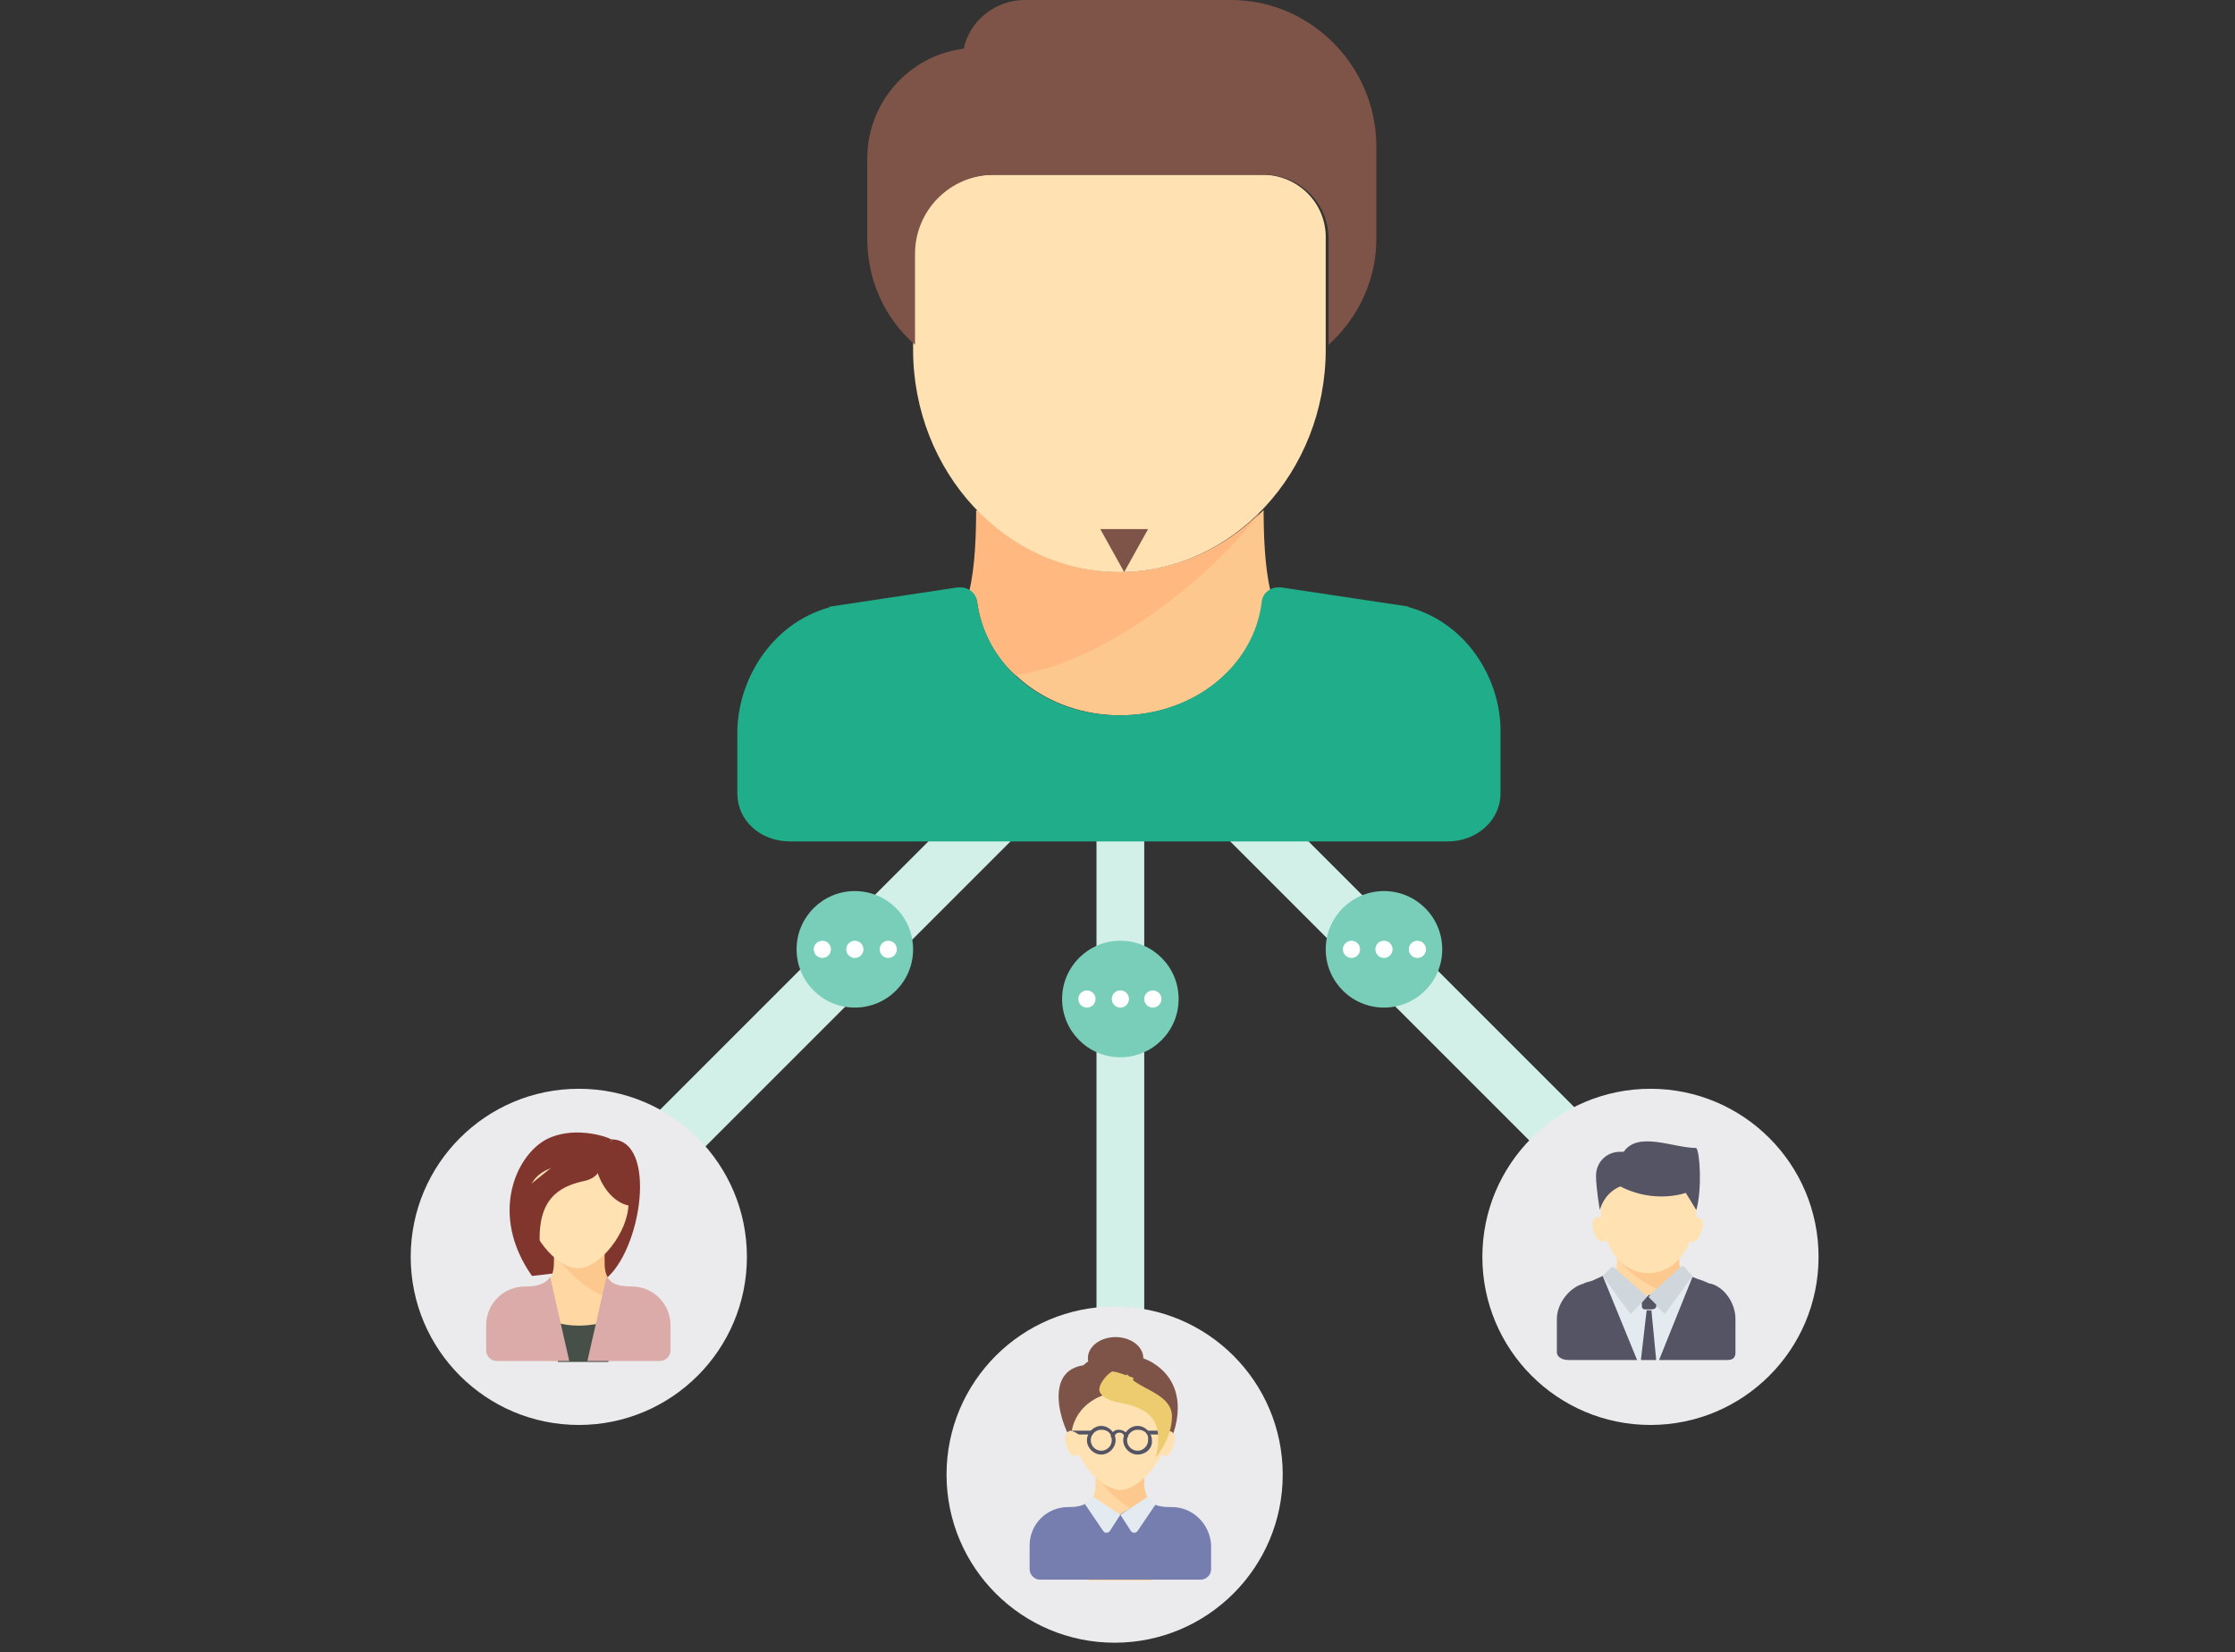 <svg id="Layer_1" xmlns="http://www.w3.org/2000/svg" viewBox="0 0 234 173"><rect x="0" y="0" width="234" height="173" fill="#333333" stroke="none"/><style>.st0{fill:#d2efe8}.st1{fill:#fdc88e}.st2{fill:#ffb980}.st3{fill:#20ad8a}.st4{fill:#ffe1b2}.st5{fill:#7e5449}.st6{fill:#79ceb9}.st7{fill:#fff}.st8{fill:#ebebed}.st9{fill:#80362d}.st10{fill:#ffd7a3}.st11{fill:#474f49}.st12{fill:#daaba9}.st13{fill:#757eaf}.st14{fill:#e4ebf0}.st15{fill:#545465}.st16{fill:#edcc70}.st17{fill:#d0d7dc}</style><g id="Capa_3"><path class="st0" d="M117.3 139.7c-1.4 0-2.5-1.1-2.5-2.5V82.3c0-1.4 1.1-2.5 2.5-2.5s2.5 1.1 2.5 2.5v54.9c-.1 1.4-1.2 2.5-2.5 2.5zm-48.8-15.6c-.8 0-1.6-.3-2.1-.9-1.2-1.2-1.2-3.1 0-4.3l38.2-38.2c1.2-1.2 3.1-1.2 4.3 0 1.2 1.2 1.2 3.1 0 4.3l-38.2 38.2c-.7.7-1.4.9-2.2.9zM164 122c-.7 0-1.5-.3-2.1-.8L128 87.3c-1.1-1.1-1.1-3 0-4.1 1.1-1.1 3-1.1 4.1 0l33.9 33.9c1.1 1.1 1.1 3 0 4.1-.5.5-1.2.8-2 .8z"/><path class="st1" d="M117.3 59.9c-5.8 0-11.1-2.5-15-6.5 0 2.4-.1 5.9-.7 8.4.4.3.7.7.8 1.2.8 6.8 7.2 11.9 14.9 11.9s14-5.1 14.9-11.9c.1-.5.4-.9.8-1.2-.6-2.5-.7-6-.7-8.4-3.9 4-9.3 6.5-15 6.5z"/><path class="st2" d="M131.9 53.7c-3.8 3.8-9 6.2-14.7 6.2-5.8 0-11.1-2.5-15-6.5 0 2.4-.1 5.9-.7 8.4.4.3.7.7.8 1.2.4 3 1.8 5.7 4 7.7 10.1-1.4 21.4-11.3 25.6-17z"/><path class="st3" d="M147.6 63.6c-.1 0-.2-.1-.2-.1l-13.3-2h-.3c-.8 0-1.6.6-1.7 1.5-.8 6.8-7.2 11.9-14.9 11.9s-14-5.1-14.9-11.9c-.1-.9-.9-1.5-1.7-1.5h-.3l-13.3 2c-.1 0-.2 0-.2.1-6.3 1.8-9.6 7.9-9.6 13.1v6.4c0 2.8 2.4 5 5.5 5h68.9c3 0 5.5-2.2 5.5-5v-6.4c.1-5.2-3.2-11.3-9.5-13.1z"/><path class="st4" d="M132.2 18.3h-28.3c-4.6 0-8.3 3.7-8.3 8.3v10c0 12.8 9.7 23.3 21.6 23.3s21.6-10.5 21.6-23.3V25c.1-3.7-2.9-6.7-6.6-6.7z"/><path class="st5" d="M128.9 0h-21.6c-3.1 0-5.8 2.2-6.4 5.1-5.7.7-10.1 5.6-10.1 11.5V25c0 4.3 1.8 8.3 5 11.1v-9.5c0-4.6 3.7-8.3 8.3-8.3h28.3c3.7 0 6.7 3 6.7 6.7v11.1c3.2-2.9 5-6.9 5-11.1V15c-.2-8.3-7-15-15.2-15zm-13.7 55.4h5l-2.5 4.5-2.5-4.5z"/><circle class="st6" cx="117.3" cy="104.6" r="6.1"/><circle class="st7" cx="117.3" cy="104.6" r=".9"/><circle class="st7" cx="113.8" cy="104.6" r=".9"/><circle class="st7" cx="120.7" cy="104.6" r=".9"/><circle class="st6" cx="89.5" cy="99.4" r="6.1"/><circle class="st7" cx="89.5" cy="99.4" r=".9"/><circle class="st7" cx="86.1" cy="99.4" r=".9"/><circle class="st7" cx="93" cy="99.4" r=".9"/><circle class="st6" cx="144.9" cy="99.4" r="6.1"/><circle class="st7" cx="144.9" cy="99.4" r=".9"/><circle class="st7" cx="141.5" cy="99.4" r=".9"/><circle class="st7" cx="148.4" cy="99.4" r=".9"/><circle class="st8" cx="60.6" cy="131.6" r="17.6"/><circle class="st8" cx="172.8" cy="131.6" r="17.6"/><circle class="st8" cx="116.7" cy="154.4" r="17.6"/><path class="st9" d="M64 119.3l-2.6 14.3 1.9.4c3.9-3 5.6-14.7.7-14.7zM64 119.3c-.7-.4-4.1-1.4-6.8 0-3.2 1.7-6 7.9-1.5 14.3l3.4-.4 4.9-13.9z"/><path class="st10" d="M63.2 131.8v-.9H58v.9c0 .8 0 1.8-.7 2.3v8.4H64v-8.4c-.8-.5-.8-1.5-.8-2.3z"/><path class="st11" d="M60.6 138.8c-.8 0-1.6-.1-2.2-.3v4.1h5.3v-4.3c-.9.3-2 .5-3.1.5z"/><path class="st1" d="M63.6 135.8c.2.1.3.1.4.1v-1.7c-.7-.6-.7-1.5-.7-2.3v-.9h-4.2l-1.1.4c.7.7 3 3.7 5.6 4.4z"/><path class="st4" d="M65.8 126c0 3-3 6.8-5.3 6.8s-5.3-3.7-5.3-6.8 2.3-4.1 5.3-4.1 5.3 1.2 5.3 4.1z"/><path class="st9" d="M61.4 120.1c-.2 0-.9.3-1.5.5l-.1-.1-.2.2c-.3.1-.5.2-.5.2l.1.2c-1.4 1.1-4.7 3.7-4.9 4-.4.4 2.2 9.9 2.2 4.5 0-4.5 2.5-5.5 4.9-6 1-.3 1.4-.9 1.5-1.5.1-.8-1.2-2-1.5-2z"/><path class="st9" d="M62.4 122.3c.7 2.4 2.1 3.6 3.3 3.9.7.2.4-2 .4-2s-1-2.5-1.1-2.6c-.1-.1-1.1-2.2-1.1-2.2l-2.2 1.9.7 1z"/><path class="st12" d="M57.6 133.7c-.4.6-1.1 1-2.5 1H55c-2.3 0-4.1 1.8-4.1 4.1v2.6c0 .6.5 1.1 1.1 1.1h7.6l-2-8.8zm5.9 0c.4.6 1.1 1 2.5 1h.1c2.3 0 4.1 1.8 4.1 4.1v2.6c0 .6-.5 1.1-1.1 1.1h-7.6l2-8.8z"/><path class="st5" d="M114.2 142.9l1.8 12.4-3.5-4c-1.4-1.8-3.6-8.4 1.7-8.4z"/><path class="st5" d="M113.2 143.3c.8-1.6 5.1-2.1 7.5-.6 3.4 2.1 3 6 1.5 8.9l-3.7 2.6-5.3-10.9z"/><path class="st10" d="M119.8 155v-.8h-5.1v.8c0 .8 0 1.7-.7 2.3v8.2h6.6v-8.2c-.8-.6-.8-1.5-.8-2.3z"/><path class="st13" d="M122.7 157.8h-.2c-1.4 0-2.1-.4-2.4-.9l-2.9 1.7-2.9-1.7c-.4.5-1 .9-2.4.9h-.1c-2.2 0-4 1.8-4 4v2.5c0 .6.5 1.1 1.1 1.1h16.8c.6 0 1.1-.5 1.1-1.1v-2.5c-.1-2.2-1.9-4-4.1-4z"/><path class="st1" d="M119.8 158.5c.2.1-.1-.4 0-.4l.7-.9c-.7-.6-.7-1.5-.7-2.3v-.8h-4l-1.1.4c.7.8 2.6 3.4 5.1 4z"/><path class="st4" d="M122.4 149.4c0 2.9-2.9 6.6-5.1 6.6-2.2 0-5.1-3.6-5.1-6.6s2.3-4 5.1-4 5.1 1.1 5.1 4z"/><path class="st5" d="M115.5 146.1s-2.8.8-3.3 3.8c-.1.7-1.1-2.4-1.1-2.4s.6-2.4.7-2.5c.1-.1 2.6-1 2.6-1l.7.6.4 1.5z"/><path class="st14" d="M117.3 158.6l-2.9-1.9-.8.8 1.9 2.8c.2.3.6.2.7 0l1.1-1.7zm0 0l2.9-1.9.8.8-1.9 2.8c-.2.3-.6.2-.7 0l-1.1-1.7z"/><path class="st4" d="M122.1 149.9c.6-.2.9.2.9.7 0 .8-.7 2.6-1.5 1.5-.8-1.3.6-2.2.6-2.2z"/><ellipse class="st5" cx="116.8" cy="142.2" rx="2.9" ry="2.2"/><path class="st15" d="M115.3 152.3c-.8 0-1.5-.7-1.5-1.5s.7-1.5 1.5-1.5 1.5.7 1.5 1.5-.7 1.5-1.5 1.5zm0-2.6c-.6 0-1.1.5-1.1 1.1 0 .6.5 1.1 1.1 1.1.6 0 1.1-.5 1.1-1.1 0-.7-.4-1.1-1.1-1.1zm3.8 2.6c-.8 0-1.5-.7-1.5-1.5s.7-1.5 1.5-1.5 1.5.7 1.5 1.5c.1.8-.6 1.5-1.5 1.5zm0-2.6c-.6 0-1.1.5-1.1 1.1 0 .6.5 1.1 1.1 1.1.6 0 1.1-.5 1.1-1.1.1-.7-.4-1.1-1.1-1.1z"/><path class="st15" d="M118.1 150.5h-.4c0-.3-.2-.5-.5-.5s-.5.2-.5.5h-.4c0-.5.4-.8.8-.8.6 0 1 .4 1 .8zm-3.8-.3H112c-.1 0-.2-.1-.2-.2s.1-.2.2-.2h2.2c.1 0 .2.1.2.2.1.1 0 .2-.1.2zm7.8 0h-1.9c-.1 0-.2-.1-.2-.2s.1-.2.2-.2h1.9c.1 0 .2.1.2.2s-.1.2-.2.2z"/><path class="st16" d="M116.5 143.6c.2 0 .9.2 1.4.4l.1-.1.2.2c.3.1.5.2.5.2l-.1.2c1.4 1.1 4.1 1.7 4.1 3.8 0 2.4-1.7 4.3-1.7 4.3 1.1-4.5-1.4-5.3-4.1-5.8-1-.2-1.7-.7-1.8-1.2-.1-.8 1.1-2 1.4-2z"/><path class="st4" d="M112.4 149.9c-.5-.3-.9.2-.9.7 0 .8.7 2.6 1.5 1.5.8-1.3 0-2-.6-2.2z"/><g><path class="st10" d="M168.6 133.9c.8-.5.7-2.1.7-2.4h6.5c0 .4-.1 1.9.7 2.4l-4 4.4-3.9-4.4z"/><path class="st1" d="M175.1 135.4l1.4-1.6c-.8-.5-.7-2.1-.7-2.4h-6.5c.4 1.4 3.5 3.7 5.8 4z"/><path class="st4" d="M177.6 126.8c0 2.9-1.7 6.5-5 6.5s-5-3.6-5-6.5 2.3-4 5-4 5 1.1 5 4z"/><path class="st14" d="M177.7 133.8l-.5-.2-3.5 8.7h-2.3l-3.6-8.8.3-.1c1.2.9 3 2.2 4.4 2.2 1.5 0 3.2-1.2 4.4-2.2l.8.4z"/><path class="st15" d="M170.3 120.6h-.7c-1.4 0-2.5 1.1-2.5 2.5 0 1.3.4 3.6.4 3.6s.4-1.8 2.2-2.5c1-.4.6-3.6.6-3.6z"/><path class="st15" d="M170 120.6c1.5-2.2 5.2-.4 7.6-.4.4.5.6 4.4 0 6.5l-1.1-1.8s-3.3 1.2-6.9-.7"/><path class="st17" d="M172.5 135.8l-1.8 1.8-2.9-4 .8-.8c.2-.2.4-.2.5 0l3.4 3zm4.7-2.2l-2.9 4-.9-.9-.9-.9.2-.2 3.2-2.9c.2-.2.4-.1.5 0l.8.9z"/><path class="st15" d="M171.4 142.4h-7.2c-.6 0-1.2-.3-1.2-.8v-3.5c0-1.6 1.3-3.3 2.8-3.7l.2-.1.7-.2 1.1-.5 3.6 8.8zm-4.7-8.4l-.7.2.7-.2zm15 4.1v3.5c0 .6-.3.8-.9.8h-7.1l3.5-8.7.5.2.6.2.7.3h.1c1.5.4 2.6 2.1 2.6 3.7zm-8.3-1.5v.2c0 .2-.3.3-.5.3h-.7c-.2 0-.3-.2-.3-.3v-.4l.7-.8h.2l-.2.2.8.8z"/><path class="st4" d="M167.6 127.5c-.5-.2-.9.2-.9.7 0 .7.7 2.6 1.5 1.5.8-1.2-.6-2.2-.6-2.2zm9.7 0c.6-.2 1 .2 1 .7 0 .7-.8 2.6-1.6 1.5-.9-1.2.6-2.2.6-2.2z"/><path class="st15" d="M172.4 137.2l-.6 5.2h1.6l-.5-5.2"/></g></g></svg>